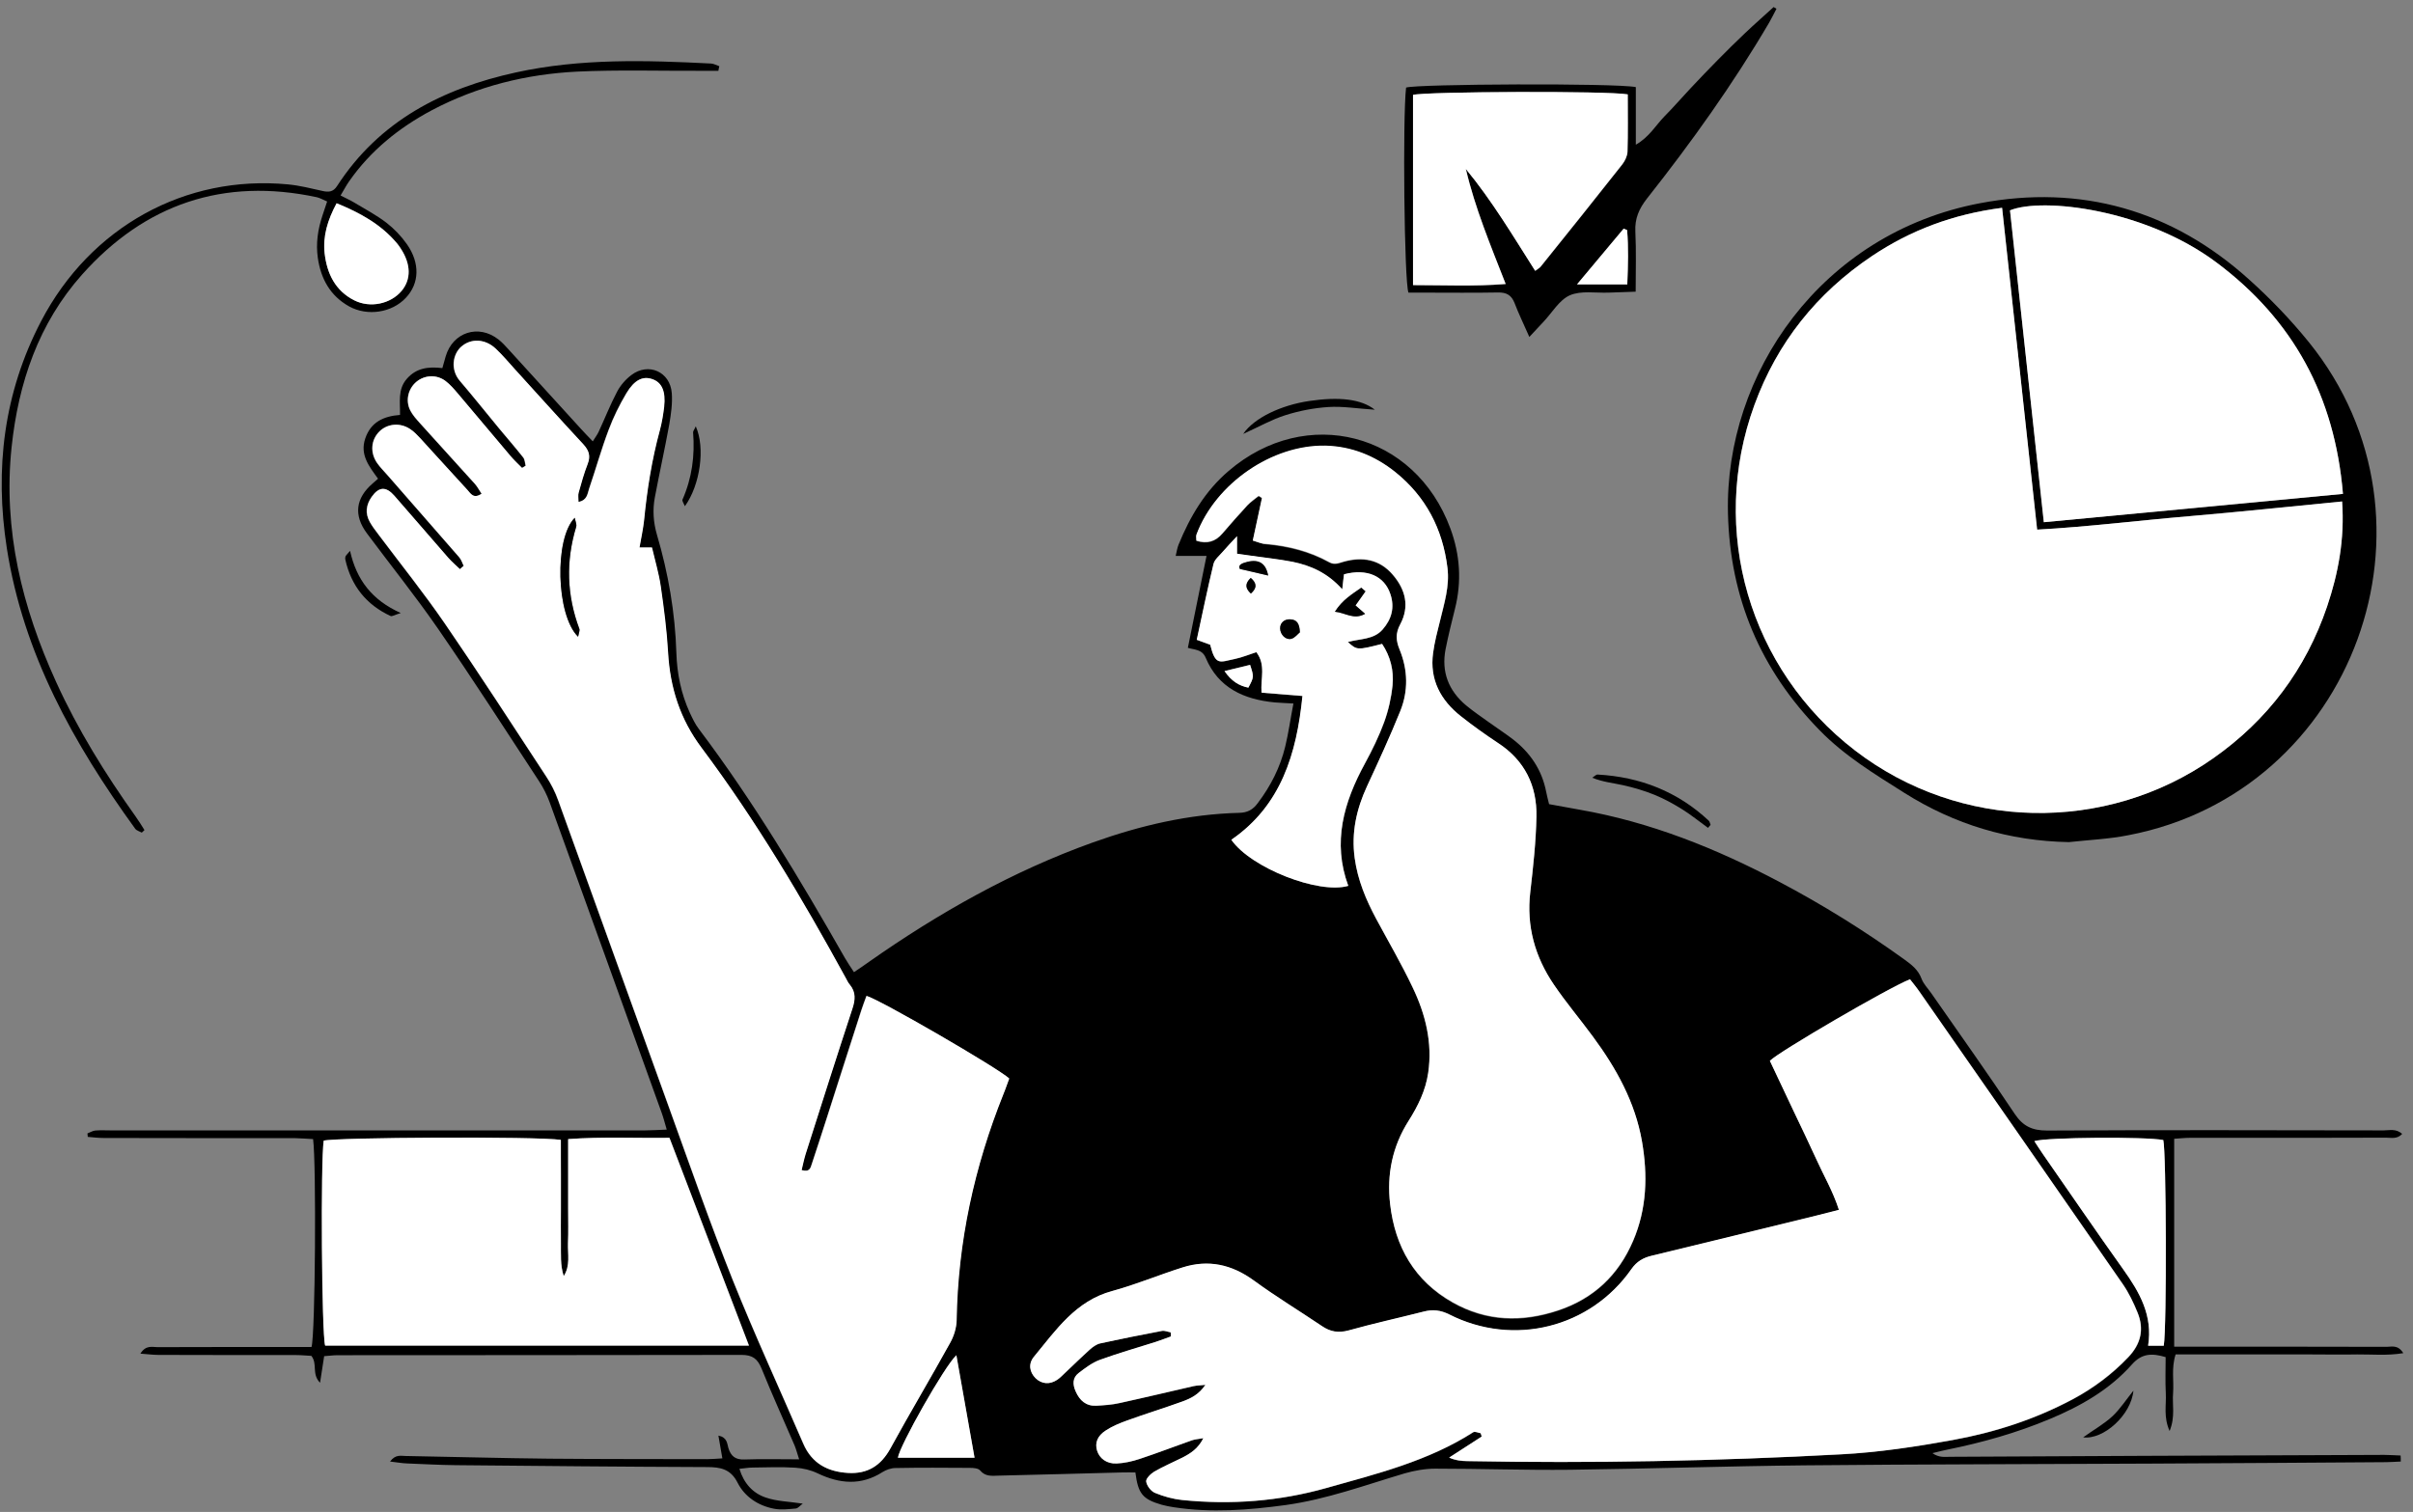 <svg width="142" height="89" viewBox="0 0 142 89" fill="none" xmlns="http://www.w3.org/2000/svg">
<rect x="0" y="0" width="142" height="89" fill="#808080" stroke="none"/>
<g clip-path="url(#clip0_57917_290)">
<path d="M141.281 86.035C140.992 86.044 140.704 86.072 140.416 86.072C135.832 86.1 131.247 86.138 126.663 86.156C119.847 86.193 113.031 86.193 106.215 86.259C101.603 86.305 96.981 86.463 92.369 86.519C89.737 86.547 87.106 86.454 84.465 86.454C83.861 86.454 83.238 86.566 82.652 86.734C80.336 87.423 78.067 88.261 75.659 88.596C73.474 88.894 71.289 89.062 69.085 88.727C68.843 88.689 68.592 88.643 68.36 88.578C67.244 88.252 66.974 87.935 66.816 86.678C66.565 86.678 66.295 86.668 66.026 86.678C63.608 86.743 61.19 86.808 58.782 86.864C58.382 86.873 57.992 86.939 57.675 86.557C57.564 86.426 57.276 86.408 57.071 86.408C55.611 86.398 54.16 86.389 52.7 86.417C52.44 86.417 52.152 86.519 51.929 86.659C50.673 87.46 49.418 87.348 48.126 86.734C47.726 86.538 47.251 86.426 46.805 86.398C45.968 86.342 45.131 86.38 44.294 86.389C44.053 86.389 43.82 86.436 43.513 86.463C43.774 87.33 44.313 87.898 45.048 88.149C45.708 88.382 46.452 88.391 47.242 88.513C47.084 88.624 46.963 88.792 46.824 88.801C46.396 88.838 45.95 88.894 45.54 88.811C44.62 88.634 43.829 88.112 43.411 87.292C43.002 86.473 42.397 86.361 41.607 86.361C36.679 86.342 31.75 86.296 26.831 86.249C25.873 86.24 24.916 86.184 23.949 86.147C23.66 86.138 23.372 86.082 22.954 86.035C23.279 85.597 23.595 85.709 23.874 85.709C26.692 85.756 29.509 85.84 32.327 85.867C35.423 85.895 38.52 85.886 41.626 85.895C41.895 85.895 42.165 85.867 42.509 85.849C42.425 85.383 42.36 84.983 42.276 84.508C42.788 84.61 42.788 84.964 42.862 85.234C43.011 85.718 43.272 85.933 43.801 85.914C44.843 85.877 45.885 85.905 47.028 85.905C46.907 85.541 46.852 85.309 46.758 85.085C46.108 83.576 45.429 82.077 44.815 80.559C44.583 79.991 44.285 79.758 43.643 79.758C35.712 79.776 27.78 79.767 19.848 79.776C19.606 79.776 19.364 79.814 19.076 79.832C19.002 80.326 18.927 80.782 18.834 81.397C18.323 80.875 18.704 80.298 18.323 79.814C18.062 79.804 17.737 79.767 17.402 79.767C14.706 79.767 12.009 79.767 9.312 79.758C8.996 79.758 8.68 79.711 8.262 79.683C8.587 79.162 8.959 79.301 9.266 79.301C11.963 79.292 14.659 79.292 17.356 79.292C17.691 79.292 18.025 79.292 18.332 79.292C18.555 78.556 18.62 68.525 18.425 67.054C18.081 67.035 17.728 67.007 17.365 66.998C13.618 66.998 9.87 66.998 6.114 66.989C5.797 66.989 5.481 66.951 5.165 66.924C5.156 66.858 5.156 66.784 5.146 66.719C5.295 66.663 5.444 66.57 5.593 66.551C5.9 66.523 6.216 66.542 6.523 66.542C16.993 66.542 27.464 66.542 37.943 66.542C38.334 66.542 38.724 66.514 39.236 66.495C39.115 66.085 39.041 65.787 38.938 65.508C36.744 59.417 34.549 53.316 32.345 47.225C32.187 46.797 31.974 46.368 31.722 45.986C29.751 42.978 27.808 39.951 25.762 36.989C24.442 35.08 22.982 33.264 21.596 31.401C20.796 30.33 20.927 29.324 21.931 28.458C22.024 28.384 22.108 28.3 22.247 28.179C21.726 27.462 21.168 26.773 21.494 25.813C21.819 24.854 22.554 24.5 23.54 24.425C23.558 23.69 23.391 22.926 23.939 22.302C24.488 21.669 25.195 21.566 26.032 21.669C26.097 21.427 26.162 21.203 26.227 20.979C26.645 19.554 28.161 19.061 29.333 19.983C29.547 20.151 29.742 20.365 29.928 20.57C31.351 22.125 32.764 23.69 34.187 25.245C34.391 25.469 34.605 25.692 34.884 25.981C35.023 25.757 35.144 25.599 35.228 25.422C35.591 24.64 35.907 23.829 36.316 23.056C36.511 22.684 36.818 22.33 37.153 22.078C38.157 21.315 39.44 21.883 39.533 23.14C39.58 23.746 39.487 24.379 39.385 24.984C39.124 26.419 38.808 27.834 38.538 29.269C38.399 30.004 38.445 30.74 38.659 31.476C39.329 33.748 39.729 36.058 39.803 38.433C39.84 39.653 40.082 40.836 40.593 41.954C40.752 42.289 40.91 42.634 41.133 42.922C44.35 47.188 47.084 51.77 49.725 56.399C49.874 56.66 50.05 56.911 50.255 57.228C50.599 56.995 50.878 56.809 51.148 56.613C55.248 53.735 59.582 51.286 64.315 49.591C67.104 48.594 69.959 47.924 72.925 47.849C73.409 47.84 73.734 47.663 74.013 47.281C74.776 46.275 75.334 45.176 75.631 43.956C75.826 43.155 75.938 42.326 76.115 41.413C75.668 41.386 75.334 41.376 75.008 41.348C73.204 41.171 71.698 40.501 70.954 38.722C70.74 38.21 70.284 38.256 69.903 38.135C70.275 36.31 70.629 34.559 71.001 32.724C70.359 32.724 69.82 32.724 69.187 32.724C69.252 32.444 69.28 32.249 69.355 32.063C70.033 30.405 70.917 28.905 72.302 27.723C76.859 23.811 83.266 25.459 85.349 31.103C85.925 32.659 86.027 34.242 85.618 35.853C85.423 36.636 85.228 37.418 85.07 38.21C84.809 39.551 85.246 40.659 86.278 41.525C86.706 41.879 87.171 42.196 87.627 42.522C88.082 42.848 88.547 43.155 88.994 43.49C90.044 44.291 90.742 45.316 90.993 46.629C91.03 46.843 91.095 47.048 91.16 47.337C91.755 47.449 92.36 47.551 92.955 47.663C97.121 48.389 100.989 49.945 104.709 51.91C107.266 53.261 109.702 54.779 112.045 56.464C112.473 56.772 112.882 57.079 113.077 57.61C113.189 57.917 113.449 58.178 113.645 58.458C115.291 60.823 116.964 63.17 118.564 65.573C119.057 66.309 119.605 66.551 120.47 66.551C127.072 66.514 133.665 66.532 140.267 66.542C140.611 66.542 140.992 66.421 141.364 66.747C141.067 67.073 140.713 66.97 140.407 66.97C137.896 66.979 135.385 66.979 132.875 66.979C131.545 66.979 130.206 66.979 128.876 66.979C128.579 66.979 128.272 67.017 127.946 67.035C127.946 71.133 127.946 75.138 127.946 79.273C128.374 79.273 128.737 79.273 129.099 79.273C132.884 79.273 136.659 79.273 140.444 79.283C140.741 79.283 141.113 79.143 141.429 79.655C140.462 79.814 139.579 79.721 138.714 79.73C137.812 79.748 136.92 79.73 136.018 79.73C135.153 79.73 134.279 79.73 133.414 79.73C132.512 79.73 131.619 79.73 130.717 79.73C129.825 79.73 128.932 79.73 128.03 79.73C127.77 80.54 127.937 81.285 127.881 82.012C127.825 82.692 128.021 83.39 127.677 84.238C127.305 83.399 127.491 82.701 127.453 82.03C127.416 81.322 127.444 80.615 127.444 79.888C126.635 79.646 126.04 79.665 125.463 80.317C124.143 81.807 122.441 82.775 120.628 83.53C118.675 84.349 116.657 84.918 114.584 85.337C114.342 85.383 114.11 85.448 113.719 85.541C114.119 85.821 114.444 85.756 114.751 85.756C118.527 85.737 122.311 85.718 126.086 85.7C130.829 85.681 135.571 85.662 140.304 85.644C140.63 85.644 140.955 85.672 141.271 85.681C141.281 85.802 141.281 85.914 141.281 86.035ZM27.287 33.311C27.212 33.376 27.129 33.441 27.054 33.506C26.822 33.283 26.58 33.078 26.366 32.836C25.306 31.625 24.256 30.395 23.195 29.185C22.703 28.617 22.284 28.645 21.866 29.241C21.531 29.706 21.466 30.218 21.754 30.731C21.903 31.001 22.098 31.243 22.284 31.494C23.586 33.236 24.944 34.922 26.171 36.71C28.207 39.672 30.16 42.699 32.132 45.707C32.42 46.145 32.662 46.62 32.838 47.114C35.033 53.177 37.209 59.249 39.403 65.312C40.612 68.665 41.784 72.027 43.104 75.334C44.406 78.584 45.875 81.769 47.261 84.983C47.763 86.147 48.693 86.631 49.901 86.706C51.045 86.771 51.826 86.277 52.384 85.262C53.528 83.166 54.755 81.118 55.908 79.031C56.122 78.64 56.271 78.165 56.281 77.727C56.355 73.108 57.322 68.684 59.033 64.409C59.154 64.102 59.265 63.776 59.377 63.487C58.735 62.872 51.743 58.821 50.98 58.625C50.878 58.904 50.766 59.193 50.673 59.482C49.985 61.605 49.306 63.729 48.628 65.862C48.339 66.747 48.06 67.631 47.763 68.516C47.688 68.73 47.651 69.028 47.158 68.879C47.233 68.572 47.298 68.255 47.391 67.948C48.302 65.079 49.213 62.22 50.153 59.361C50.32 58.849 50.357 58.402 49.995 57.964C49.892 57.843 49.827 57.703 49.753 57.563C47.186 52.879 44.471 48.296 41.272 44.021C40.008 42.336 39.422 40.482 39.301 38.424C39.227 37.129 39.059 35.835 38.873 34.54C38.762 33.758 38.52 32.985 38.352 32.23C38.064 32.23 37.869 32.23 37.618 32.23C37.72 31.653 37.832 31.141 37.888 30.628C38.064 28.831 38.343 27.061 38.817 25.32C38.938 24.872 39.022 24.407 39.068 23.951C39.171 23.019 38.938 22.507 38.352 22.311C37.822 22.134 37.33 22.358 36.855 23.14C36.446 23.829 36.084 24.556 35.805 25.31C35.377 26.437 35.051 27.611 34.661 28.756C34.559 29.045 34.568 29.445 34.029 29.548C34.029 29.324 33.991 29.148 34.038 28.998C34.196 28.43 34.354 27.862 34.568 27.313C34.754 26.838 34.642 26.512 34.307 26.148C32.959 24.696 31.629 23.215 30.3 21.753C29.928 21.343 29.565 20.905 29.156 20.523C28.533 19.936 27.705 19.908 27.138 20.402C26.627 20.849 26.487 21.753 27.045 22.414C27.835 23.336 28.579 24.276 29.351 25.208C29.826 25.785 30.318 26.344 30.774 26.922C30.876 27.052 30.876 27.247 30.923 27.415C30.848 27.462 30.783 27.499 30.709 27.546C30.486 27.313 30.244 27.099 30.039 26.856C28.998 25.627 27.966 24.388 26.924 23.159C26.701 22.898 26.478 22.637 26.208 22.432C25.688 22.032 24.971 22.078 24.488 22.479C24.004 22.889 23.837 23.587 24.135 24.165C24.274 24.435 24.488 24.677 24.692 24.901C25.771 26.102 26.859 27.285 27.938 28.486C28.087 28.654 28.189 28.859 28.328 29.064C27.845 29.39 27.687 29.045 27.491 28.84C26.571 27.834 25.66 26.819 24.73 25.813C24.544 25.608 24.349 25.403 24.116 25.254C23.53 24.863 22.777 24.938 22.321 25.394C21.819 25.888 21.754 26.642 22.182 27.257C22.358 27.508 22.582 27.732 22.786 27.965C24.19 29.576 25.604 31.178 27.008 32.798C27.147 32.938 27.203 33.134 27.287 33.311ZM112.399 57.647C111.171 58.122 104.643 61.922 104.16 62.453C104.616 63.412 105.071 64.39 105.536 65.368C105.982 66.318 106.447 67.268 106.884 68.227C107.321 69.196 107.87 70.127 108.223 71.226C107.693 71.366 107.275 71.469 106.866 71.571C103.648 72.363 100.431 73.154 97.204 73.927C96.702 74.049 96.33 74.263 96.014 74.71C93.597 78.174 89.077 79.301 85.293 77.383C84.781 77.122 84.316 77.075 83.786 77.215C82.317 77.597 80.829 77.923 79.369 78.323C78.774 78.491 78.3 78.407 77.807 78.072C76.477 77.168 75.092 76.34 73.799 75.39C72.498 74.44 71.121 74.132 69.596 74.617C68.211 75.054 66.862 75.623 65.458 76.004C63.301 76.591 62.148 78.305 60.855 79.87C60.502 80.289 60.595 80.782 60.949 81.136C61.302 81.481 61.776 81.527 62.222 81.229C62.399 81.108 62.548 80.95 62.706 80.801C63.18 80.354 63.636 79.897 64.129 79.46C64.305 79.301 64.519 79.143 64.752 79.087C65.96 78.817 67.169 78.575 68.388 78.351C68.546 78.323 68.722 78.407 68.899 78.435C68.908 78.519 68.908 78.594 68.918 78.677C68.611 78.789 68.313 78.91 68.006 79.003C66.918 79.357 65.812 79.665 64.733 80.056C64.287 80.223 63.878 80.531 63.487 80.829C63.115 81.118 63.124 81.509 63.31 81.918C63.552 82.449 63.924 82.785 64.519 82.757C64.984 82.729 65.449 82.701 65.895 82.598C67.346 82.282 68.797 81.937 70.247 81.602C70.433 81.555 70.629 81.555 70.945 81.527C70.554 82.095 70.08 82.328 69.596 82.505C68.518 82.896 67.42 83.232 66.342 83.623C65.905 83.781 65.477 83.958 65.086 84.21C64.575 84.536 64.426 84.955 64.566 85.392C64.705 85.858 65.133 86.184 65.719 86.156C66.174 86.128 66.639 86.026 67.076 85.886C68.109 85.541 69.113 85.15 70.136 84.796C70.312 84.731 70.517 84.722 70.824 84.666C70.517 85.29 70.071 85.56 69.606 85.802C69.057 86.082 68.481 86.324 67.941 86.631C67.727 86.752 67.439 87.041 67.458 87.218C67.495 87.469 67.746 87.786 67.978 87.888C68.49 88.093 69.038 88.252 69.587 88.308C72.451 88.596 75.287 88.382 78.058 87.6C81.034 86.762 84.056 86.016 86.715 84.312C86.808 84.256 87.004 84.349 87.152 84.377C87.171 84.442 87.19 84.508 87.208 84.573C86.567 84.983 85.934 85.402 85.293 85.812C85.683 85.989 86.018 86.016 86.353 86.016C93.699 86.147 101.036 86.007 108.372 85.616C110.557 85.495 112.752 85.169 114.909 84.778C117.383 84.331 119.773 83.558 122.004 82.365C123.213 81.723 124.301 80.903 125.25 79.907C125.993 79.124 126.207 78.249 125.798 77.262C125.566 76.694 125.296 76.125 124.952 75.623C120.963 69.867 116.955 64.12 112.957 58.364C112.761 58.103 112.566 57.871 112.399 57.647ZM73.725 31.82C74.041 31.914 74.264 32.025 74.506 32.044C75.817 32.165 77.073 32.482 78.226 33.115C78.542 33.292 78.784 33.162 79.09 33.078C80.178 32.78 81.183 32.938 81.964 33.851C82.717 34.736 82.959 35.732 82.401 36.775C82.112 37.306 82.159 37.744 82.364 38.256C82.856 39.448 82.884 40.696 82.401 41.889C81.806 43.379 81.127 44.841 80.448 46.303C79.816 47.654 79.509 49.041 79.723 50.541C79.899 51.826 80.383 52.981 80.987 54.108C81.713 55.44 82.475 56.762 83.126 58.132C83.889 59.715 84.307 61.391 84.047 63.179C83.889 64.213 83.442 65.135 82.894 66.001C81.936 67.51 81.61 69.159 81.806 70.9C82.094 73.415 83.247 75.427 85.497 76.694C87.478 77.811 89.552 77.876 91.69 77.159C93.792 76.461 95.252 75.073 96.107 73.061C96.916 71.18 96.972 69.196 96.628 67.212C96.228 64.903 95.112 62.9 93.736 61.037C92.983 60.013 92.165 59.044 91.448 57.992C90.333 56.353 89.812 54.546 90.054 52.534C90.23 51.062 90.388 49.572 90.416 48.091C90.454 46.275 89.728 44.785 88.157 43.761C87.403 43.267 86.669 42.745 85.972 42.187C84.772 41.246 84.121 40.026 84.335 38.461C84.419 37.819 84.586 37.185 84.744 36.561C84.995 35.537 85.321 34.521 85.181 33.45C84.902 31.169 83.907 29.25 82.103 27.806C80.913 26.856 79.546 26.288 78.002 26.26C74.859 26.195 71.54 28.486 70.415 31.476C70.377 31.578 70.405 31.709 70.405 31.848C71.028 32.044 71.521 31.904 71.93 31.429C72.414 30.861 72.907 30.302 73.409 29.762C73.604 29.557 73.846 29.399 74.069 29.213C74.134 29.25 74.199 29.297 74.264 29.334C74.088 30.135 73.911 30.954 73.725 31.82ZM33.006 67.1C31.574 66.886 19.699 66.951 19.058 67.147C18.872 68.349 18.937 78.519 19.141 79.208C27.445 79.208 35.749 79.208 44.081 79.208C42.509 75.11 40.975 71.087 39.403 66.979C37.441 67.007 35.479 66.905 33.443 67.054C33.443 67.827 33.443 68.507 33.443 69.187C33.443 69.839 33.443 70.491 33.443 71.143C33.443 71.823 33.461 72.512 33.433 73.192C33.406 73.834 33.573 74.505 33.182 75.12C32.968 74.477 33.024 73.816 33.015 73.164C33.006 72.512 33.015 71.86 33.015 71.208C33.015 70.528 33.015 69.848 33.015 69.159C33.006 68.488 33.006 67.808 33.006 67.1ZM78.988 34.689C78.123 33.721 77.138 33.292 76.068 33.078C75.25 32.919 74.413 32.836 73.595 32.715C73.335 32.677 73.074 32.64 72.804 32.603C72.804 32.24 72.804 31.96 72.804 31.569C72.46 31.942 72.2 32.212 71.958 32.491C71.763 32.715 71.484 32.938 71.419 33.208C71.066 34.68 70.759 36.161 70.433 37.669C70.74 37.781 70.991 37.874 71.224 37.958C71.54 39.215 71.772 38.983 72.674 38.796C73.111 38.703 73.53 38.526 73.939 38.396C74.515 39.15 74.19 39.951 74.246 40.78C75.064 40.845 75.845 40.911 76.654 40.976C76.319 44.394 75.399 47.43 72.47 49.442C73.623 51.09 77.621 52.664 79.351 52.152C78.402 49.591 79.081 47.234 80.327 44.953C80.755 44.161 81.155 43.351 81.462 42.513C81.713 41.823 81.88 41.087 81.954 40.352C82.038 39.486 81.834 38.647 81.341 37.912C79.871 38.284 79.862 38.284 79.323 37.8C80.048 37.595 80.839 37.669 81.369 37.064C81.908 36.449 82.085 35.76 81.834 34.996C81.48 33.907 80.448 33.46 79.1 33.814C79.062 34.028 79.035 34.251 78.988 34.689ZM127.332 79.218C127.518 78.109 127.481 67.799 127.305 67.11C126.319 66.905 120.414 66.951 119.717 67.175C119.893 67.445 120.052 67.706 120.228 67.948C121.8 70.211 123.353 72.484 124.952 74.728C125.9 76.06 126.691 77.429 126.412 79.218C126.756 79.218 127.016 79.218 127.332 79.218ZM56.281 79.776C55.574 80.428 52.924 85.132 52.84 85.812C54.337 85.812 55.834 85.812 57.35 85.812C56.987 83.79 56.643 81.835 56.281 79.776ZM72.061 39.504C72.47 40.1 72.916 40.37 73.465 40.473C73.799 39.84 73.799 39.84 73.567 39.132C73.111 39.243 72.656 39.355 72.061 39.504Z" fill="black"/>
<path d="M121.753 49.572C118.238 49.507 115.03 48.538 112.073 46.676C110.316 45.567 108.549 44.496 107.08 42.987C103.611 39.439 101.807 35.201 101.687 30.218C101.491 22.004 107.164 13.743 116.509 11.964C122.451 10.837 127.825 12.364 132.354 16.453C133.619 17.589 134.809 18.828 135.878 20.15C144.368 30.666 138.528 46.62 125.268 49.162C124.106 49.395 122.925 49.442 121.753 49.572ZM117.82 12.234C114.947 12.606 112.436 13.547 110.139 15.084C106.903 17.254 104.578 20.169 103.239 23.839C100.543 31.215 102.933 39.392 109.163 44.18C115.319 48.911 123.892 49.097 130.252 44.627C133.442 42.382 135.683 39.402 136.938 35.704C137.608 33.739 137.98 31.718 137.822 29.52C134.744 29.818 131.796 30.135 128.839 30.386C125.863 30.638 122.897 31.01 119.875 31.178C119.187 24.817 118.508 18.576 117.82 12.234ZM137.877 29.073C137.394 23.298 134.939 18.819 130.429 15.447C126.245 12.318 120.21 11.601 118.285 12.383C118.936 18.437 119.596 24.518 120.275 30.74C126.161 30.181 131.945 29.632 137.877 29.073Z" fill="black"/>
<path d="M96.265 5.127C96.265 6.236 96.265 7.307 96.265 8.518C97.065 8.061 97.437 7.372 97.958 6.841C98.478 6.32 98.962 5.752 99.473 5.211C100.003 4.643 100.543 4.084 101.082 3.535C101.603 3.004 102.133 2.482 102.672 1.97C103.23 1.439 103.807 0.936 104.374 0.415C104.43 0.452 104.485 0.48 104.541 0.517C104.402 0.787 104.262 1.067 104.113 1.328C101.975 4.969 99.529 8.387 96.916 11.694C96.451 12.29 96.2 12.867 96.237 13.631C96.293 14.767 96.256 15.913 96.256 17.17C95.679 17.189 95.168 17.207 94.656 17.226C93.885 17.254 93.038 17.096 92.378 17.384C91.755 17.664 91.337 18.409 90.825 18.949C90.574 19.21 90.333 19.48 89.998 19.834C89.672 19.089 89.375 18.483 89.133 17.85C88.947 17.366 88.65 17.207 88.147 17.217C86.725 17.244 85.302 17.226 83.879 17.226C83.544 17.226 83.2 17.226 82.884 17.226C82.633 16.546 82.54 6.888 82.745 5.155C83.377 4.941 95.056 4.885 96.265 5.127ZM95.791 5.556C94.666 5.342 83.861 5.379 83.163 5.593C83.163 9.281 83.163 12.979 83.163 16.788C84.995 16.788 86.753 16.881 88.612 16.723C87.71 14.413 86.808 12.252 86.269 9.952C87.813 11.824 89.049 13.901 90.351 15.95C90.528 15.819 90.612 15.773 90.667 15.708C92.276 13.705 93.885 11.703 95.475 9.682C95.633 9.477 95.772 9.188 95.782 8.937C95.81 7.828 95.791 6.72 95.791 5.556ZM95.763 16.742C95.81 15.605 95.838 14.572 95.754 13.538C95.689 13.51 95.624 13.482 95.549 13.454C94.675 14.497 93.801 15.54 92.806 16.732C93.903 16.742 94.777 16.742 95.763 16.742Z" fill="black"/>
<path d="M42.275 4.168C41.922 4.168 41.569 4.168 41.215 4.168C38.797 4.178 36.38 4.103 33.971 4.215C30.977 4.364 28.095 5.072 25.416 6.487C23.473 7.521 21.799 8.872 20.535 10.688C20.367 10.93 20.228 11.2 20.042 11.507C20.367 11.675 20.618 11.787 20.851 11.927C21.483 12.308 22.153 12.662 22.738 13.109C23.194 13.463 23.613 13.901 23.947 14.376C24.728 15.494 24.682 16.686 23.882 17.533C23.064 18.409 21.623 18.632 20.544 18.036C19.428 17.412 18.879 16.406 18.703 15.177C18.582 14.339 18.703 13.51 18.972 12.7C19.056 12.439 19.149 12.178 19.251 11.861C19.028 11.768 18.842 11.656 18.647 11.61C13.161 10.436 8.53 12.01 4.829 16.164C2.272 19.033 1.082 22.535 0.682 26.325C0.17 31.206 1.305 35.76 3.304 40.147C4.578 42.95 6.196 45.558 7.981 48.063C8.167 48.324 8.335 48.594 8.502 48.864C8.446 48.911 8.4 48.967 8.344 49.013C8.214 48.939 8.028 48.892 7.953 48.781C4.327 43.779 1.37 38.47 0.403 32.277C-0.323 27.62 0.217 23.122 2.421 18.902C5.322 13.351 10.91 10.278 16.955 10.855C17.633 10.921 18.294 11.088 18.963 11.237C19.326 11.321 19.605 11.312 19.837 10.949C22.32 7.111 26.058 5.202 30.373 4.261C34.157 3.433 38.007 3.544 41.847 3.74C42.005 3.749 42.164 3.842 42.331 3.898C42.303 3.991 42.294 4.075 42.275 4.168ZM19.809 11.964C19.27 12.97 19 13.91 19.112 14.916C19.242 16.108 19.726 17.114 20.86 17.682C21.79 18.148 22.989 17.897 23.64 17.123C24.208 16.444 24.198 15.559 23.594 14.637C23.529 14.534 23.454 14.432 23.38 14.339C22.441 13.23 21.223 12.541 19.809 11.964Z" fill="black"/>
<path d="M100.515 48.734C100.013 48.371 99.52 47.97 98.999 47.644C98.479 47.318 97.93 47.02 97.363 46.787C96.768 46.545 96.135 46.359 95.503 46.219C94.917 46.089 94.313 46.033 93.699 45.782C93.811 45.716 93.922 45.586 94.025 45.595C96.517 45.735 98.721 46.592 100.562 48.315C100.618 48.371 100.627 48.473 100.664 48.557C100.608 48.613 100.562 48.678 100.515 48.734Z" fill="black"/>
<path d="M80.904 24.118C79.872 24.053 79.016 23.904 78.17 23.96C77.315 24.016 76.45 24.183 75.632 24.444C74.841 24.695 74.107 25.115 73.158 25.543C73.818 24.584 75.409 23.848 77.036 23.606C78.793 23.345 80.104 23.485 80.904 24.118Z" fill="black"/>
<path d="M20.599 32.426C20.981 34.13 21.883 35.322 23.584 36.086C23.222 36.198 23.073 36.3 22.989 36.263C21.557 35.602 20.665 34.484 20.321 32.938C20.311 32.882 20.311 32.808 20.33 32.761C20.349 32.705 20.395 32.668 20.599 32.426Z" fill="black"/>
<path d="M40.945 25.096C41.512 26.363 41.205 28.551 40.303 29.799C40.238 29.632 40.127 29.483 40.164 29.408C40.722 28.142 40.898 26.819 40.787 25.45C40.787 25.366 40.861 25.291 40.945 25.096Z" fill="black"/>
<path d="M125.547 81.862C125.417 83.297 123.78 84.768 122.59 84.61C123.213 84.163 123.817 83.828 124.31 83.371C124.775 82.934 125.138 82.365 125.547 81.862Z" fill="black"/>
<path d="M27.287 33.311C27.203 33.134 27.147 32.938 27.026 32.798C25.622 31.187 24.218 29.576 22.805 27.965C22.6 27.732 22.377 27.508 22.2 27.257C21.772 26.633 21.837 25.888 22.34 25.394C22.805 24.938 23.548 24.863 24.134 25.254C24.367 25.403 24.562 25.618 24.748 25.813C25.669 26.819 26.58 27.834 27.51 28.84C27.696 29.045 27.863 29.39 28.347 29.064C28.207 28.859 28.105 28.654 27.956 28.486C26.877 27.285 25.789 26.102 24.711 24.9C24.506 24.668 24.292 24.435 24.153 24.165C23.855 23.587 24.023 22.889 24.506 22.479C24.99 22.069 25.706 22.032 26.227 22.432C26.496 22.637 26.719 22.898 26.942 23.159C27.984 24.388 29.016 25.627 30.058 26.856C30.262 27.098 30.504 27.322 30.727 27.546C30.802 27.499 30.867 27.462 30.941 27.415C30.895 27.247 30.895 27.043 30.792 26.922C30.327 26.335 29.844 25.776 29.369 25.208C28.598 24.276 27.845 23.326 27.063 22.414C26.505 21.762 26.645 20.849 27.156 20.402C27.724 19.908 28.551 19.936 29.174 20.523C29.583 20.905 29.937 21.333 30.318 21.752C31.657 23.224 32.977 24.695 34.326 26.148C34.66 26.512 34.772 26.838 34.586 27.313C34.372 27.862 34.214 28.43 34.056 28.998C34.01 29.147 34.047 29.324 34.047 29.548C34.577 29.445 34.577 29.045 34.679 28.756C35.07 27.611 35.395 26.447 35.823 25.31C36.102 24.565 36.464 23.829 36.874 23.14C37.348 22.349 37.841 22.134 38.371 22.311C38.947 22.497 39.189 23.019 39.087 23.95C39.031 24.407 38.956 24.872 38.836 25.32C38.361 27.061 38.082 28.831 37.906 30.628C37.85 31.141 37.738 31.653 37.636 32.23C37.887 32.23 38.073 32.23 38.371 32.23C38.547 32.985 38.78 33.758 38.891 34.54C39.077 35.825 39.245 37.12 39.319 38.424C39.44 40.491 40.026 42.336 41.291 44.021C44.489 48.296 47.214 52.888 49.771 57.563C49.845 57.703 49.91 57.843 50.013 57.964C50.375 58.401 50.338 58.849 50.171 59.361C49.232 62.22 48.32 65.089 47.409 67.948C47.316 68.255 47.251 68.572 47.177 68.879C47.669 69.028 47.707 68.73 47.781 68.516C48.079 67.631 48.358 66.746 48.646 65.862C49.325 63.738 50.013 61.615 50.692 59.482C50.785 59.193 50.896 58.904 50.998 58.625C51.761 58.83 58.744 62.881 59.395 63.487C59.284 63.776 59.181 64.102 59.051 64.409C57.34 68.684 56.373 73.108 56.299 77.727C56.289 78.165 56.141 78.649 55.927 79.031C54.774 81.118 53.546 83.176 52.403 85.262C51.845 86.277 51.063 86.771 49.92 86.706C48.711 86.64 47.781 86.147 47.279 84.983C45.893 81.769 44.424 78.584 43.122 75.334C41.802 72.027 40.63 68.656 39.421 65.312C37.227 59.249 35.051 53.177 32.856 47.113C32.68 46.62 32.438 46.145 32.15 45.707C30.178 42.699 28.226 39.681 26.189 36.71C24.962 34.922 23.604 33.227 22.302 31.494C22.116 31.243 21.921 31.001 21.772 30.731C21.484 30.218 21.549 29.716 21.884 29.241C22.312 28.645 22.721 28.626 23.214 29.185C24.274 30.395 25.325 31.625 26.384 32.836C26.598 33.078 26.84 33.283 27.073 33.506C27.128 33.441 27.212 33.376 27.287 33.311ZM34.019 37.483C34.065 37.241 34.13 37.111 34.093 37.017C33.359 35.034 33.294 33.031 33.907 31.01C33.944 30.87 33.861 30.694 33.824 30.479C32.615 31.681 32.717 36.207 34.019 37.483Z" fill="white"/>
<path d="M112.399 57.647C112.575 57.871 112.771 58.103 112.938 58.355C116.946 64.101 120.944 69.848 124.933 75.613C125.277 76.116 125.547 76.684 125.78 77.252C126.189 78.24 125.984 79.115 125.231 79.897C124.282 80.894 123.194 81.704 121.986 82.356C119.754 83.548 117.364 84.321 114.891 84.768C112.733 85.159 110.548 85.495 108.354 85.607C101.017 86.007 93.68 86.147 86.334 86.007C85.999 85.998 85.665 85.97 85.274 85.802C85.916 85.392 86.548 84.973 87.19 84.564C87.171 84.498 87.152 84.433 87.134 84.368C86.985 84.34 86.79 84.247 86.697 84.303C84.047 86.007 81.025 86.752 78.049 87.59C75.278 88.373 72.442 88.587 69.578 88.298C69.029 88.242 68.48 88.093 67.969 87.879C67.727 87.786 67.485 87.46 67.448 87.209C67.42 87.041 67.718 86.752 67.932 86.622C68.462 86.314 69.038 86.072 69.596 85.793C70.061 85.551 70.498 85.281 70.814 84.657C70.507 84.713 70.303 84.722 70.126 84.787C69.103 85.15 68.09 85.541 67.067 85.877C66.63 86.026 66.165 86.128 65.709 86.147C65.124 86.175 64.696 85.849 64.556 85.383C64.426 84.945 64.566 84.526 65.077 84.2C65.458 83.949 65.895 83.772 66.332 83.614C67.411 83.222 68.508 82.887 69.587 82.496C70.07 82.319 70.545 82.095 70.935 81.518C70.619 81.555 70.424 81.555 70.238 81.592C68.787 81.918 67.346 82.272 65.886 82.589C65.44 82.691 64.966 82.719 64.51 82.747C63.905 82.775 63.533 82.44 63.301 81.909C63.115 81.499 63.106 81.099 63.478 80.819C63.868 80.521 64.268 80.214 64.724 80.046C65.802 79.655 66.9 79.338 67.997 78.994C68.304 78.891 68.601 78.78 68.908 78.668C68.899 78.584 68.899 78.51 68.89 78.426C68.722 78.398 68.536 78.314 68.378 78.342C67.16 78.575 65.951 78.817 64.742 79.078C64.519 79.124 64.296 79.292 64.119 79.45C63.636 79.888 63.171 80.344 62.697 80.791C62.538 80.941 62.39 81.099 62.213 81.22C61.767 81.518 61.292 81.471 60.939 81.127C60.586 80.773 60.493 80.288 60.846 79.86C62.139 78.295 63.301 76.572 65.449 75.995C66.853 75.613 68.201 75.045 69.587 74.607C71.112 74.123 72.488 74.43 73.79 75.38C75.092 76.33 76.468 77.168 77.798 78.063C78.291 78.398 78.765 78.472 79.36 78.314C80.82 77.904 82.308 77.578 83.777 77.206C84.316 77.066 84.781 77.122 85.283 77.373C89.068 79.292 93.587 78.165 96.005 74.7C96.321 74.253 96.693 74.039 97.195 73.918C100.412 73.145 103.63 72.344 106.856 71.562C107.275 71.459 107.684 71.347 108.214 71.217C107.861 70.118 107.312 69.187 106.875 68.218C106.438 67.259 105.982 66.309 105.527 65.359C105.062 64.381 104.606 63.403 104.151 62.444C104.643 61.931 111.171 58.122 112.399 57.647Z" fill="white"/>
<path d="M73.724 31.82C73.91 30.954 74.087 30.135 74.264 29.306C74.199 29.268 74.133 29.222 74.068 29.185C73.845 29.362 73.603 29.529 73.408 29.734C72.906 30.274 72.413 30.842 71.93 31.401C71.521 31.876 71.037 32.016 70.405 31.82C70.405 31.681 70.368 31.55 70.414 31.448C71.539 28.458 74.859 26.167 78.002 26.232C79.536 26.269 80.912 26.828 82.103 27.778C83.906 29.222 84.901 31.131 85.18 33.422C85.311 34.493 84.985 35.509 84.743 36.533C84.585 37.166 84.418 37.8 84.334 38.433C84.12 39.998 84.781 41.218 85.971 42.158C86.678 42.717 87.412 43.239 88.156 43.733C89.728 44.757 90.453 46.247 90.416 48.063C90.388 49.544 90.22 51.034 90.053 52.506C89.821 54.518 90.332 56.325 91.448 57.964C92.164 59.016 92.982 59.985 93.735 61.009C95.112 62.872 96.227 64.874 96.627 67.184C96.971 69.168 96.915 71.142 96.106 73.033C95.242 75.045 93.791 76.433 91.69 77.131C89.551 77.839 87.477 77.774 85.497 76.665C83.246 75.399 82.093 73.387 81.805 70.872C81.6 69.131 81.935 67.482 82.893 65.973C83.442 65.107 83.897 64.185 84.046 63.151C84.306 61.363 83.888 59.696 83.125 58.103C82.475 56.734 81.703 55.421 80.987 54.08C80.382 52.953 79.899 51.798 79.722 50.513C79.517 49.013 79.824 47.626 80.447 46.275C81.126 44.813 81.796 43.351 82.4 41.861C82.884 40.668 82.856 39.43 82.363 38.228C82.149 37.716 82.112 37.278 82.4 36.747C82.958 35.704 82.726 34.708 81.963 33.823C81.182 32.91 80.178 32.752 79.09 33.05C78.783 33.134 78.541 33.264 78.225 33.087C77.072 32.444 75.817 32.128 74.505 32.016C74.273 32.025 74.04 31.913 73.724 31.82Z" fill="white"/>
<path d="M33.005 67.1C33.005 67.808 33.005 68.479 33.005 69.159C33.005 69.839 33.005 70.519 33.005 71.208C33.005 71.86 32.995 72.512 33.005 73.164C33.014 73.816 32.958 74.477 33.172 75.12C33.572 74.505 33.405 73.834 33.423 73.192C33.451 72.512 33.432 71.832 33.432 71.143C33.432 70.491 33.432 69.839 33.432 69.187C33.432 68.507 33.432 67.827 33.432 67.054C35.469 66.905 37.44 67.007 39.393 66.979C40.965 71.087 42.508 75.11 44.07 79.208C35.739 79.208 27.425 79.208 19.131 79.208C18.926 78.51 18.861 68.339 19.047 67.147C19.689 66.951 31.564 66.886 33.005 67.1Z" fill="white"/>
<path d="M78.988 34.689C79.034 34.251 79.062 34.028 79.09 33.804C80.439 33.45 81.471 33.897 81.824 34.987C82.075 35.76 81.898 36.44 81.359 37.055C80.829 37.66 80.039 37.586 79.314 37.79C79.862 38.275 79.862 38.275 81.331 37.902C81.824 38.638 82.029 39.476 81.945 40.342C81.871 41.069 81.703 41.814 81.452 42.503C81.145 43.341 80.746 44.161 80.318 44.943C79.072 47.225 78.393 49.581 79.341 52.143C77.603 52.655 73.604 51.09 72.46 49.432C75.38 47.421 76.301 44.384 76.645 40.966C75.836 40.901 75.055 40.836 74.236 40.771C74.171 39.942 74.506 39.141 73.93 38.386C73.53 38.517 73.102 38.694 72.665 38.787C71.763 38.973 71.53 39.206 71.214 37.949C70.991 37.865 70.74 37.772 70.424 37.66C70.749 36.151 71.056 34.661 71.409 33.199C71.475 32.929 71.754 32.715 71.949 32.482C72.191 32.202 72.451 31.932 72.795 31.56C72.795 31.951 72.795 32.221 72.795 32.593C73.074 32.631 73.334 32.668 73.585 32.705C74.413 32.826 75.241 32.91 76.059 33.068C77.138 33.292 78.123 33.72 78.988 34.689ZM80.355 34.81C80.271 34.736 80.188 34.67 80.104 34.596C79.564 34.978 78.988 35.313 78.551 36.011C79.174 36.058 79.657 36.505 80.327 36.133C80.095 35.937 79.927 35.788 79.76 35.639C79.974 35.35 80.169 35.08 80.355 34.81ZM76.496 37.222C76.477 36.701 76.319 36.477 75.938 36.459C75.585 36.44 75.324 36.673 75.334 36.999C75.343 37.353 75.659 37.697 75.994 37.604C76.208 37.548 76.375 37.315 76.496 37.222ZM74.627 33.879C74.497 33.171 74.097 32.91 73.418 33.078C73.121 33.152 72.823 33.245 72.962 33.497C73.604 33.636 74.088 33.748 74.627 33.879ZM73.613 34.94C73.976 34.614 73.976 34.335 73.604 34.018C73.269 34.344 73.26 34.614 73.613 34.94Z" fill="white"/>
<path d="M127.333 79.217C127.016 79.217 126.756 79.217 126.412 79.217C126.7 77.438 125.91 76.069 124.952 74.728C123.353 72.484 121.8 70.211 120.228 67.948C120.052 67.696 119.893 67.436 119.717 67.175C120.414 66.942 126.31 66.905 127.305 67.11C127.481 67.79 127.518 78.109 127.333 79.217Z" fill="white"/>
<path d="M56.28 79.776C56.643 81.835 56.987 83.79 57.35 85.811C55.843 85.811 54.346 85.811 52.84 85.811C52.923 85.132 55.574 80.438 56.28 79.776Z" fill="white"/>
<path d="M72.059 39.504C72.654 39.355 73.109 39.253 73.565 39.141C73.797 39.849 73.797 39.849 73.463 40.482C72.914 40.37 72.468 40.1 72.059 39.504Z" fill="white"/>
<path d="M117.818 12.234C118.506 18.576 119.185 24.817 119.883 31.178C122.905 31.01 125.871 30.637 128.847 30.386C131.804 30.134 134.751 29.818 137.829 29.52C137.987 31.718 137.606 33.739 136.946 35.704C135.69 39.402 133.45 42.382 130.26 44.627C123.909 49.097 115.326 48.911 109.17 44.179C102.94 39.392 100.55 31.215 103.247 23.838C104.586 20.169 106.911 17.263 110.147 15.084C112.434 13.547 114.945 12.606 117.818 12.234Z" fill="white"/>
<path d="M137.878 29.073C131.945 29.632 126.171 30.181 120.275 30.74C119.606 24.519 118.945 18.437 118.285 12.383C120.21 11.601 126.245 12.318 130.429 15.447C134.939 18.819 137.394 23.299 137.878 29.073Z" fill="white"/>
<path d="M95.789 5.556C95.789 6.711 95.808 7.819 95.771 8.928C95.761 9.179 95.622 9.468 95.464 9.673C93.874 11.694 92.265 13.696 90.656 15.698C90.601 15.764 90.517 15.81 90.34 15.941C89.038 13.892 87.802 11.815 86.258 9.943C86.797 12.243 87.699 14.404 88.601 16.714C86.742 16.863 84.984 16.779 83.152 16.779C83.152 12.97 83.152 9.272 83.152 5.584C83.868 5.388 94.664 5.342 95.789 5.556Z" fill="white"/>
<path d="M95.762 16.742C94.776 16.742 93.902 16.742 92.805 16.742C93.8 15.55 94.674 14.506 95.548 13.463C95.613 13.491 95.678 13.519 95.752 13.547C95.836 14.562 95.808 15.596 95.762 16.742Z" fill="white"/>
<path d="M19.809 11.964C21.223 12.541 22.441 13.221 23.371 14.339C23.445 14.432 23.519 14.534 23.584 14.637C24.18 15.55 24.198 16.444 23.631 17.123C22.98 17.896 21.78 18.148 20.851 17.682C19.725 17.114 19.242 16.099 19.102 14.916C18.991 13.91 19.27 12.97 19.809 11.964Z" fill="white"/>
<path d="M34.019 37.483C32.717 36.207 32.615 31.681 33.824 30.479C33.861 30.694 33.954 30.87 33.907 31.01C33.294 33.041 33.349 35.034 34.093 37.017C34.131 37.111 34.066 37.241 34.019 37.483Z" fill="black"/>
<path d="M80.353 34.81C80.158 35.08 79.972 35.35 79.767 35.639C79.935 35.788 80.102 35.928 80.335 36.133C79.665 36.514 79.182 36.067 78.559 36.011C78.996 35.313 79.572 34.978 80.112 34.596C80.195 34.67 80.27 34.745 80.353 34.81Z" fill="black"/>
<path d="M76.495 37.222C76.374 37.315 76.206 37.548 75.993 37.604C75.658 37.688 75.342 37.353 75.332 36.999C75.323 36.663 75.583 36.431 75.937 36.459C76.309 36.477 76.476 36.701 76.495 37.222Z" fill="black"/>
<path d="M74.628 33.879C74.088 33.748 73.605 33.637 72.963 33.488C72.833 33.236 73.13 33.143 73.419 33.069C74.098 32.91 74.497 33.171 74.628 33.879Z" fill="black"/>
<path d="M73.612 34.941C73.259 34.614 73.268 34.344 73.603 34.018C73.975 34.344 73.975 34.614 73.612 34.941Z" fill="black"/>
</g>
<defs>
<clipPath id="clip0_57917_290">
<rect width="141.323" height="88.498" fill="white" transform="translate(0.098 0.415)"/>
</clipPath>
</defs>
</svg>
